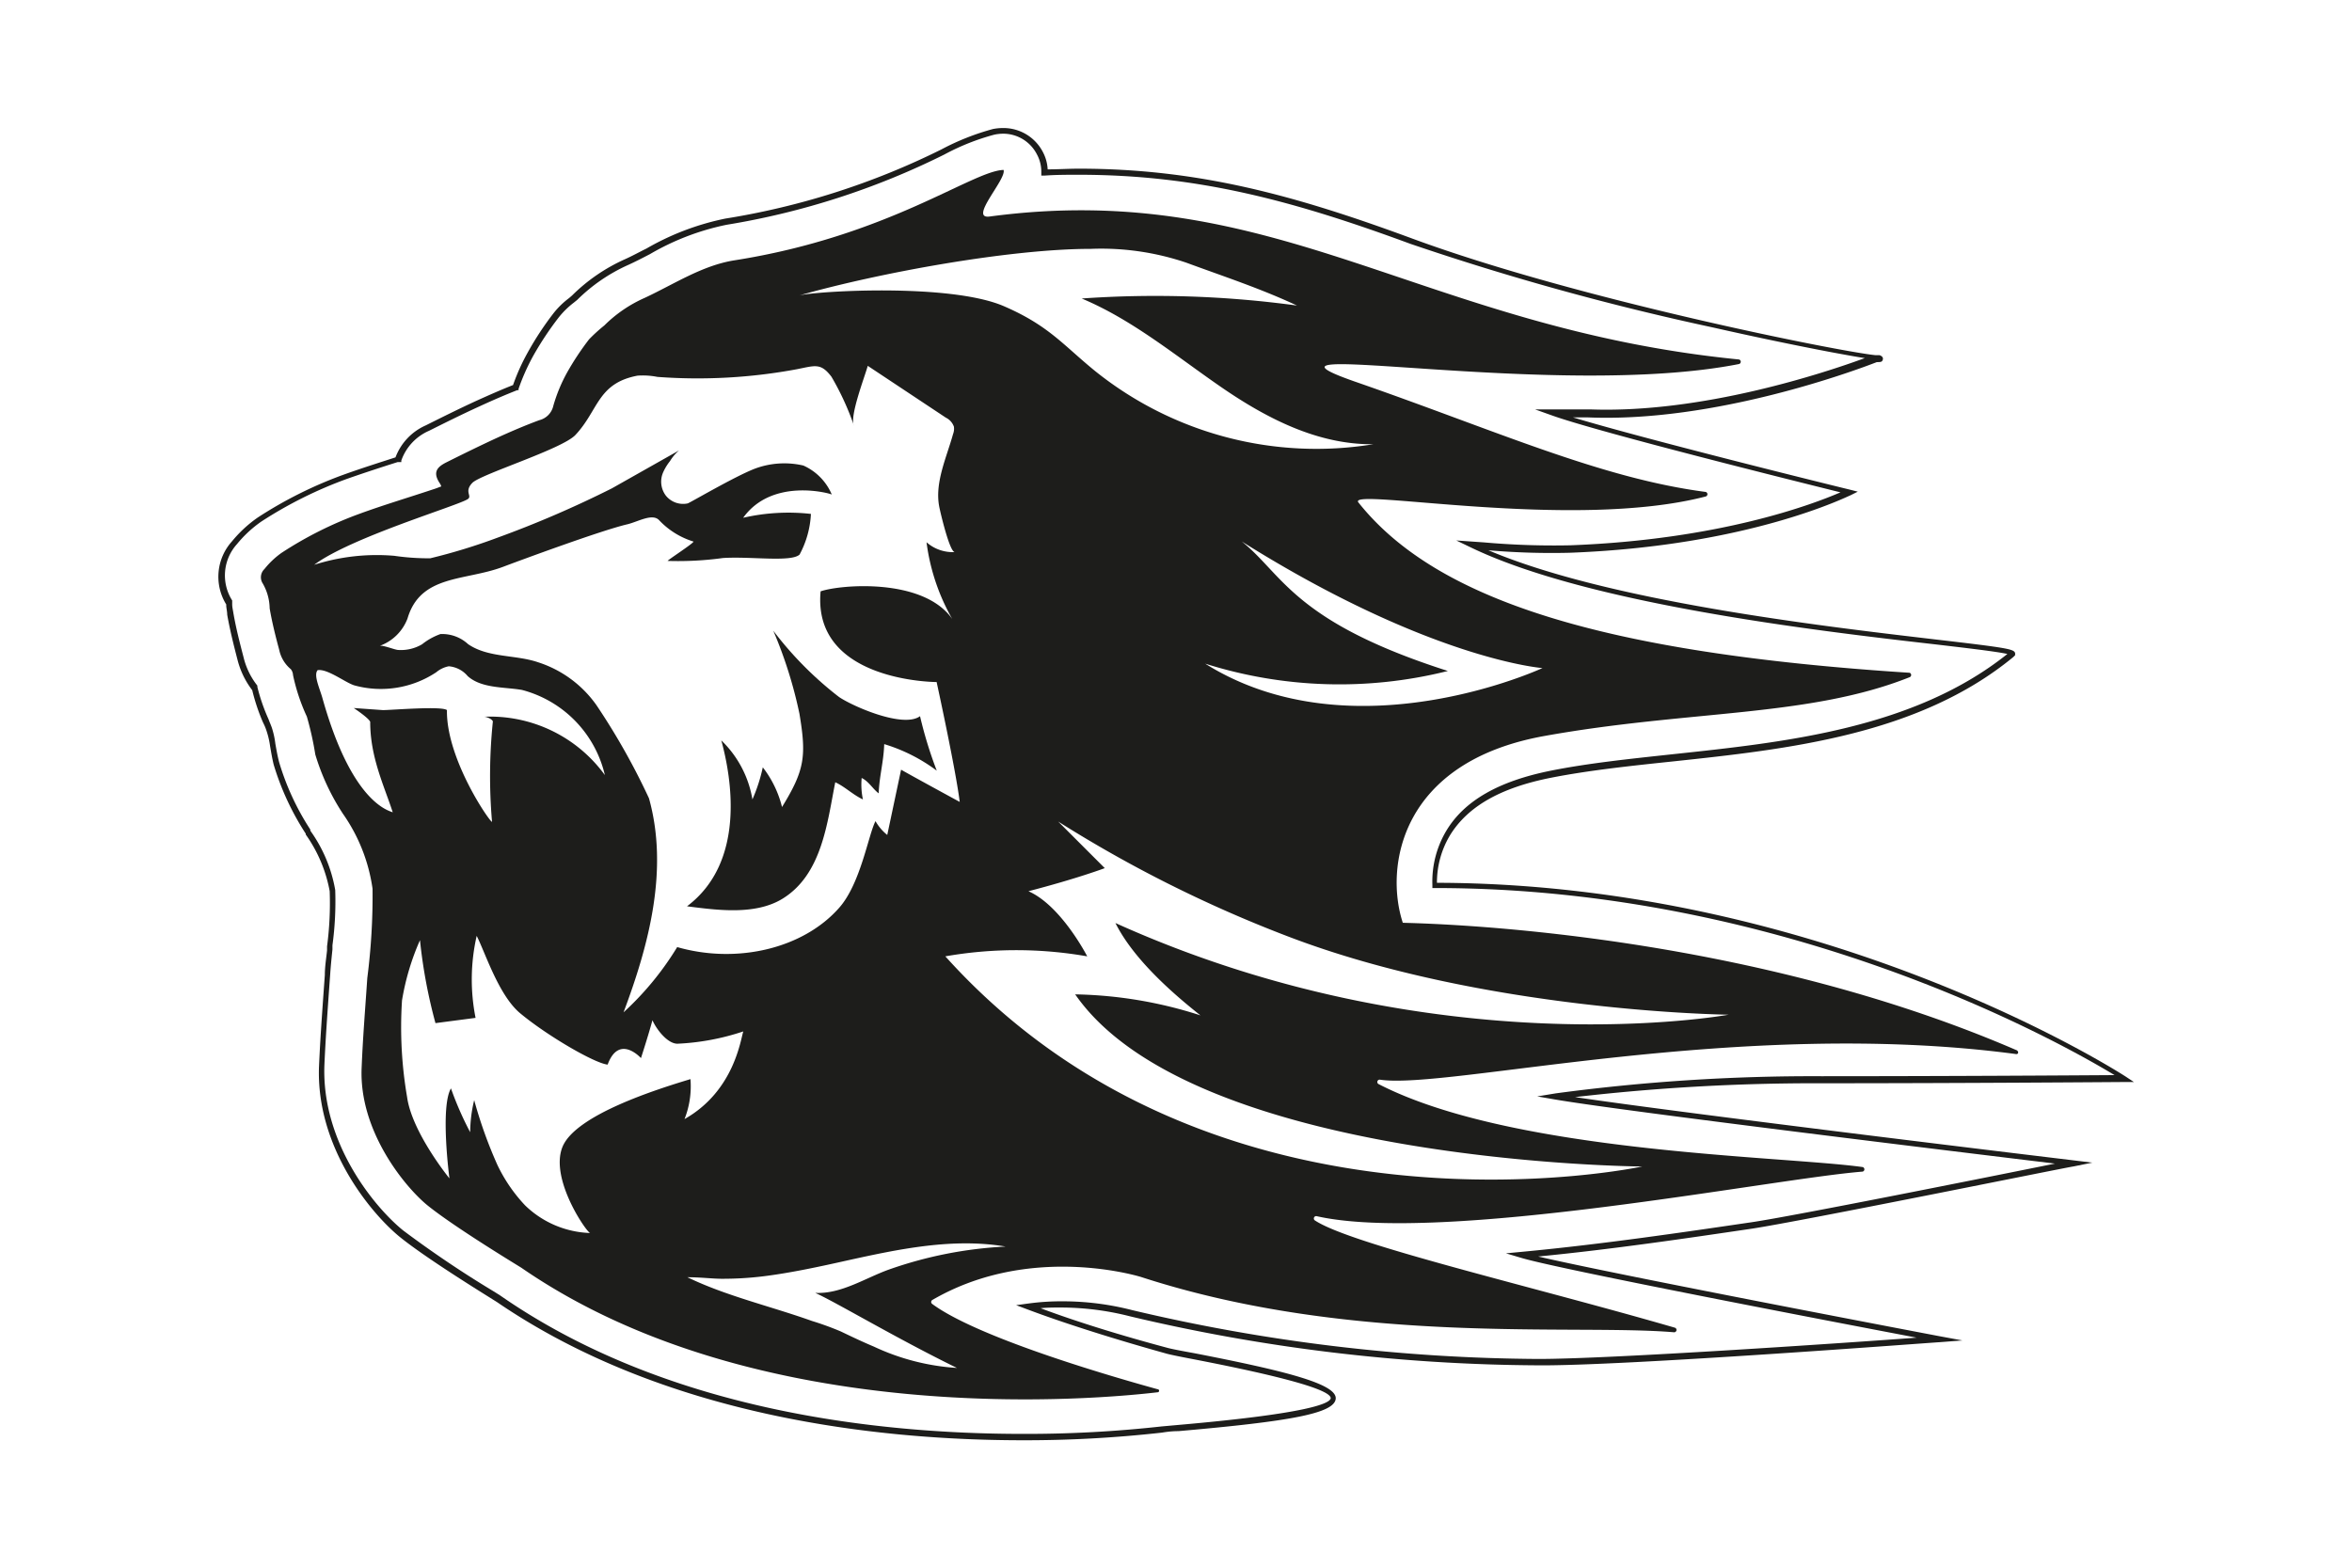 <svg id="Layer_1" data-name="Layer 1" xmlns="http://www.w3.org/2000/svg" viewBox="0 0 170.08 113.39"><defs><style>.cls-1{fill:#1d1d1b;}</style></defs><title>liepaja</title><path class="cls-1" d="M74,104.17c-10.72,0-26-1.75-38.07-10,0,0-.21-.13-.48-.3-1.31-.82-4.8-3-6.52-4.39-2.13-1.73-6.1-6.54-5.86-12.38.08-1.81.2-3.49.33-5.34l.09-1.25c0-.6.1-1.19.16-1.77l0-.29a23.75,23.75,0,0,0,.19-4,10.28,10.28,0,0,0-1.73-4.09l0-.06a19.35,19.35,0,0,1-2.32-5c-.12-.49-.2-1-.26-1.34a6,6,0,0,0-.25-1.08,4.09,4.09,0,0,0-.16-.42L19,52.21a14.28,14.28,0,0,1-.76-2.29,6.07,6.07,0,0,1-1.06-2.18c-.28-1.08-.55-2.15-.75-3.28,0-.21-.05-.41-.07-.62l0-.12a3.82,3.82,0,0,1,.41-4.56,9.14,9.14,0,0,1,1.87-1.73,30.27,30.27,0,0,1,6.24-3.11c1.28-.46,2.58-.87,3.72-1.24h0a4.11,4.11,0,0,1,2.18-2.31c1.08-.54,2.36-1.18,3.71-1.8,1-.45,1.82-.81,2.61-1.12a15,15,0,0,1,1.08-2.39A22.37,22.37,0,0,1,40,22.69a6,6,0,0,1,1.15-1.13l.22-.19a12.91,12.91,0,0,1,3.8-2.61c.52-.23,1-.5,1.57-.78a19,19,0,0,1,5.71-2.17,54.35,54.35,0,0,0,15.62-5,17.87,17.87,0,0,1,3.74-1.48,3.83,3.83,0,0,1,.73-.07,3.21,3.21,0,0,1,2.86,1.71,3,3,0,0,1,.36,1.28c.75,0,1.5-.05,2.25-.05,8.66,0,15.65,1.93,24.13,5.06,12,4.42,31,8.19,33.49,8.43l.12,0,.09,0,.08,0c.27.1.26.26.22.35s-.05.16-.42.15c-1.57.61-11.71,4.38-20.87,4l-1.1,0c5.58,1.68,19.81,5.18,20,5.22l.59.15-.54.27c-.07,0-7.21,3.66-20.3,4.15a53.38,53.38,0,0,1-5.87-.18c8.65,3.67,23.89,5.46,32.24,6.44,5.43.63,5.76.71,5.85,1l0,.15-.13.13c-6.88,5.66-16.34,6.67-24.69,7.56-3.14.33-6.1.65-8.78,1.18-3.66.73-6,2.09-7.27,4.16a6.64,6.64,0,0,0-.94,3.43c28.25.07,49.57,13.87,49.78,14l.62.41h-.74c-.11,0-11.47.09-22,.09a150,150,0,0,0-17.67,1c8.3,1.24,35.73,4.54,36,4.57l1.4.17-1.38.28c-.2,0-19.85,4-23.33,4.51-4.48.66-10,1.48-15.36,2,6.18,1.43,28.74,5.71,29,5.76l1.68.31-1.7.13c-.23,0-22.89,1.74-29.09,1.67A130.34,130.34,0,0,1,81.69,95.2a20.23,20.23,0,0,0-5-.63c-.49,0-1,0-1.44.05,2.66,1,5.93,2,9.15,2.86.28.08,1,.22,2,.4,6.52,1.27,10.27,2.21,10.19,3.28s-3.26,1.64-11.37,2.35c-.58,0-1,.08-1.22.11A88.66,88.66,0,0,1,74,104.17ZM72.55,9.67a3.14,3.14,0,0,0-.65.07,16.69,16.69,0,0,0-3.62,1.44,55.28,55.28,0,0,1-15.75,5.08A18.19,18.19,0,0,0,47,18.38c-.54.28-1.06.55-1.59.79a12.48,12.48,0,0,0-3.67,2.52l-.26.21A6.2,6.2,0,0,0,40.37,23a23.13,23.13,0,0,0-1.79,2.7,15.19,15.19,0,0,0-1.08,2.42l0,.1-.1,0c-.81.32-1.66.68-2.68,1.15-1.34.61-2.62,1.25-3.7,1.79a3.67,3.67,0,0,0-2,2.15l0,.11-.1,0-.1,0-.06,0c-1.14.36-2.43.78-3.71,1.23a30.43,30.43,0,0,0-6.15,3.07,8.58,8.58,0,0,0-1.76,1.63,3.38,3.38,0,0,0-.35,4.08l0,.1,0,.18c0,.2.05.39.08.59.19,1.11.46,2.16.74,3.23a5.3,5.3,0,0,0,1,2.06l0,.09A13.42,13.42,0,0,0,19.41,52l.08.21c.06.14.12.29.17.43a6,6,0,0,1,.25,1.14c.07.4.15.86.27,1.33A18.59,18.59,0,0,0,22.44,60l0,.08a10.41,10.41,0,0,1,1.8,4.29,23.52,23.52,0,0,1-.2,4l0,.3c-.06.57-.12,1.16-.16,1.75l-.09,1.25c-.13,1.85-.25,3.53-.33,5.33-.23,5.66,3.63,10.33,5.7,12a77.7,77.7,0,0,0,6.47,4.36l.5.31C48.09,102,63.3,103.71,74,103.71a88.86,88.86,0,0,0,10-.54l1.23-.11c9.48-.83,10.94-1.56,11-1.93,0-.59-3.26-1.53-9.82-2.8-1-.19-1.69-.33-2-.41-3.6-1-7.28-2.15-10.1-3.21l-.83-.31.88-.12a17.74,17.74,0,0,1,2.46-.16,20.23,20.23,0,0,1,5.06.64,130.27,130.27,0,0,0,29.37,3.53c5.2,0,21.93-1.14,27.35-1.54-6-1.14-25.83-4.94-28.59-5.77l-1.11-.33,1.16-.11c5.76-.54,11.78-1.43,16.61-2.14,2.94-.43,17.38-3.32,21.93-4.24-6.19-.75-31.07-3.77-36.11-4.63l-1.33-.23,1.34-.22a139.83,139.83,0,0,1,19.2-1.24c8.93,0,18.46-.06,21.21-.08-3.8-2.3-23.64-13.53-49.11-13.53h-.22V64a7.16,7.16,0,0,1,1-3.9c1.3-2.18,3.78-3.6,7.57-4.36,2.7-.54,5.67-.85,8.82-1.19,8.18-.87,17.44-1.86,24.19-7.25-.75-.17-2.87-.42-5.26-.7-8.77-1-25.09-2.94-33.53-7l-1.06-.51,2,.14a57.18,57.18,0,0,0,6.24.21c10.89-.41,17.62-3,19.54-3.83-3.14-.78-17.21-4.28-20.77-5.53l-1.32-.47,1.4,0c.86,0,1.72,0,2.58,0,8.09.3,16.93-2.63,19.87-3.71-.54-.08-1.31-.22-2.39-.42-2.49-.47-5.56-1.11-8.66-1.81A194.21,194.21,0,0,1,102,17.64c-8.44-3.11-15.39-5-24-5-.82,0-1.65,0-2.46.06h-.24v-.24a2.63,2.63,0,0,0-.32-1.3A2.74,2.74,0,0,0,72.55,9.67Z"/><path class="cls-1" d="M55.92,45.62a32,32,0,0,1,1.89,6c.51,3.06.39,4.07-1.26,6.75a7.66,7.66,0,0,0-1.39-2.87,12,12,0,0,1-.75,2.32,7.68,7.68,0,0,0-2.25-4.27c.76,2.78,1.76,8.81-2.48,12,2.18.28,4.9.65,6.86-.52,2.91-1.75,3.28-5.55,3.86-8.45.69.31,1.28.91,2,1.24a5.14,5.14,0,0,1-.09-1.55c.51.24.81.8,1.23,1.11.05-1.27.36-2.28.4-3.56a12.27,12.27,0,0,1,3.8,1.92,30,30,0,0,1-1.21-3.94c-1.21.89-4.86-.71-5.86-1.39A25.55,25.55,0,0,1,55.92,45.62Z"/><path class="cls-1" d="M145.78,75.94c-21-9.06-44.32-9.16-44.34-9.2-1.31-4-.22-11.63,10.25-13.51s19.12-1.35,26.4-4.25a.17.17,0,0,0,0-.32c-22.2-1.43-34.26-5.27-39.86-12.32-.89-1.12,15.45,2.08,25.11-.43a.17.17,0,0,0,0-.33c-7.63-1-15.15-4.44-25.42-8-9.41-3.31,14.6,1.36,27.83-1.25a.17.17,0,0,0,0-.33c-23-2.28-33.46-13.11-54.18-10.34-1.56.21,1.24-2.71,1-3.37-2.27.07-8.36,4.8-19.47,6.54-2.32.37-4.35,1.72-6.47,2.71a9.69,9.69,0,0,0-2.93,2,11.87,11.87,0,0,0-1.1,1,19.94,19.94,0,0,0-1.59,2.4,11.44,11.44,0,0,0-1,2.42A1.38,1.38,0,0,1,39,30.39c-1.06.39-2.1.84-3.13,1.31-1.21.56-2.41,1.15-3.61,1.75-.65.33-1,.71-.44,1.53a1,1,0,0,1,.09.2c-.21.08-.41.16-.61.22C29.5,36,27.72,36.53,26,37.16A27.34,27.34,0,0,0,20.34,40a6.09,6.09,0,0,0-1.22,1.16A.82.82,0,0,0,19,42.2,3.72,3.72,0,0,1,19.5,44c.17,1,.42,2,.69,3a2.47,2.47,0,0,0,.84,1.4.75.75,0,0,1,.16.43,14,14,0,0,0,1,3,22.65,22.65,0,0,1,.61,2.74,16.36,16.36,0,0,0,2,4.29,12.46,12.46,0,0,1,2.14,5.42,46.57,46.57,0,0,1-.38,6.46c-.15,2.23-.32,4.27-.41,6.51-.19,4.58,3.15,8.61,4.75,9.92,2,1.62,6.68,4.44,6.81,4.53,17.18,11.85,41.91,9.48,46,9a.11.11,0,0,0,0-.22c-2.54-.7-12.86-3.62-16.3-6.17a.17.17,0,0,1,0-.28c6.65-3.88,14-2,15.1-1.67,15.38,5,31.27,3.38,38.55,4a.17.17,0,0,0,.06-.33C110.67,93,97.66,90,95.07,88.26a.17.17,0,0,1,.13-.3c9.06,2.05,33-2.71,39.49-3.22a.17.17,0,0,0,0-.33c-5.82-.81-25.29-1-35-6a.17.17,0,0,1,.1-.32c4.87.74,26-4.51,45.94-1.86C146,76.3,146,76,145.78,75.94ZM111.54,48.32S97.82,54.69,87.15,48a32.22,32.22,0,0,0,17.55.53c-11.17-3.57-11.93-7-14.91-9.37C103.43,47.72,111.54,48.32,111.54,48.32ZM78.87,18a19.17,19.17,0,0,1,6.92,1c2.71,1,5.35,1.86,8,3.1a75.75,75.75,0,0,0-15.57-.51C81.88,23.12,85,25.72,88.31,28s7,4.17,11,4.13a25.55,25.55,0,0,1-20.09-5.27c-2.34-1.9-3.37-3.31-6.64-4.72-3.89-1.67-13.55-1.09-14.79-.77C63.52,19.74,73,18,78.87,18ZM22.72,40.85c2.68-2,10.46-4.29,11.12-4.76.31-.23-.29-.53.31-1.16s6.49-2.44,7.46-3.47c1.68-1.79,1.59-3.74,4.49-4.29a5.4,5.4,0,0,1,1.44.09,39.16,39.16,0,0,0,10.11-.56c1.31-.26,1.7-.46,2.47.54a19.64,19.64,0,0,1,1.63,3.54c-.33-.66.79-3.55,1-4.32l5.65,3.75a1.15,1.15,0,0,1,.58.65,1.06,1.06,0,0,1-.06.53c-.47,1.7-1.34,3.52-1,5.26.06.32.75,3.31,1.13,3.28A2.86,2.86,0,0,1,67,39.22a15.09,15.09,0,0,0,1.86,5.55c-2.1-3-8.1-2.49-9.52-2-.61,6.56,8.39,6.56,8.39,6.56s1.38,6.31,1.67,8.67c0,0-3.22-1.75-4.24-2.33l-1,4.72a3.48,3.48,0,0,1-.85-1c-.52,1-1.07,4.5-2.62,6.26-2.58,2.94-7.36,4.1-11.72,2.85a21.63,21.63,0,0,1-3.88,4.72c1.83-4.87,3.28-10.31,1.84-15.48A49.07,49.07,0,0,0,43.13,51a8.25,8.25,0,0,0-4.22-3.1c-1.64-.56-3.6-.31-5.06-1.31a2.76,2.76,0,0,0-2-.73,4.6,4.6,0,0,0-1.33.74,3,3,0,0,1-1.72.41c-.24,0-1.21-.41-1.39-.28a3.37,3.37,0,0,0,2.06-2c.94-3.19,4.16-2.7,6.9-3.73,1.27-.48,7.14-2.65,9-3.08.78-.19,1.8-.81,2.29-.3a5.71,5.71,0,0,0,2.49,1.55v0c0,.13-1.88,1.34-1.87,1.4a23.92,23.92,0,0,0,4-.21c2-.13,4.93.32,5.54-.25a6.9,6.9,0,0,0,.82-2.94,14.59,14.59,0,0,0-4.9.28c2.12-2.95,6.34-1.75,6.41-1.68a4,4,0,0,0-2.06-2.1,6.09,6.09,0,0,0-3.51.23c-1.47.57-4.64,2.44-4.85,2.51a1.6,1.6,0,0,1-1.57-.55,1.67,1.67,0,0,1-.2-1.71,3.66,3.66,0,0,1,.49-.8,3.24,3.24,0,0,1,.65-.77l-4.85,2.74A76.87,76.87,0,0,1,36,38.88a42.11,42.11,0,0,1-4.89,1.5,17.39,17.39,0,0,1-2.6-.18A14.92,14.92,0,0,0,22.72,40.85Zm.59,9.62c-.2-.7-.65-1.65-.34-2,.72-.11,2,.9,2.65,1.1a7.23,7.23,0,0,0,5.93-.95,2,2,0,0,1,.9-.43,2,2,0,0,1,1.37.71c1,.9,2.65.78,3.92,1a8.32,8.32,0,0,1,6,6.16A10.25,10.25,0,0,0,35,51.84c.25,0,.64.22.64.35a38.43,38.43,0,0,0-.06,7.24c0,.25-3.32-4.45-3.26-8.07-.37-.31-4,0-4.63,0l-2.11-.15s1.09.72,1.19,1c0,2.56,1,4.6,1.63,6.54C27.93,58.59,25.37,57.83,23.31,50.47ZM49.93,78.05c-2.38.72-8.29,2.57-9.25,4.89s1.77,6.24,2,6.24a7.07,7.07,0,0,1-4.71-2,11.36,11.36,0,0,1-2-2.92,32.33,32.33,0,0,1-1.68-4.69A10,10,0,0,0,34,81.89a23.48,23.48,0,0,1-1.39-3.17c-.79,1.36-.11,6.51-.11,6.51s-2.7-3.31-3.06-5.87a29.91,29.91,0,0,1-.37-7A18,18,0,0,1,30.37,68a37.47,37.47,0,0,0,1.12,6l2.9-.38a14.21,14.21,0,0,1,.08-5.93c.6,1.16,1.56,4.22,3.09,5.55C39.51,74.88,43,76.91,43.94,77c.83-2.24,2.41-.47,2.41-.47s.54-1.66.83-2.74c.29.66,1.08,1.69,1.8,1.7a17.47,17.47,0,0,0,4.77-.89c-.19.55-.65,4.31-4.25,6.34A6.47,6.47,0,0,0,49.93,78.05ZM64.29,91.82c-1.71.61-3.47,1.79-5.34,1.69,1.49.67,5.91,3.31,10.25,5.43a16.58,16.58,0,0,1-6-1.54c-.81-.34-1.61-.72-2.4-1.1a21.7,21.7,0,0,0-2.09-.76c-3-1.07-6.19-1.8-9-3.16,1,0,1.68.1,2.43.11a24.32,24.32,0,0,0,3.07-.18c2-.25,4.07-.7,6.08-1.15,3.76-.83,7.64-1.64,11.43-1A29.75,29.75,0,0,0,64.29,91.82ZM80.66,66.76c1.18,2.36,3.64,4.7,6.15,6.68a31.06,31.06,0,0,0-9.06-1.52c8.48,12.24,41,12.45,41,12.45S88,91,68.36,69.17a29.71,29.71,0,0,1,10.26,0s-1.87-3.66-4.25-4.71c3.57-.93,5.52-1.67,5.52-1.67l-3.37-3.37A93.56,93.56,0,0,0,93.06,67.7C107.37,73.2,125,73.39,125,73.39S103.94,77.27,80.66,66.76Z"/></svg>